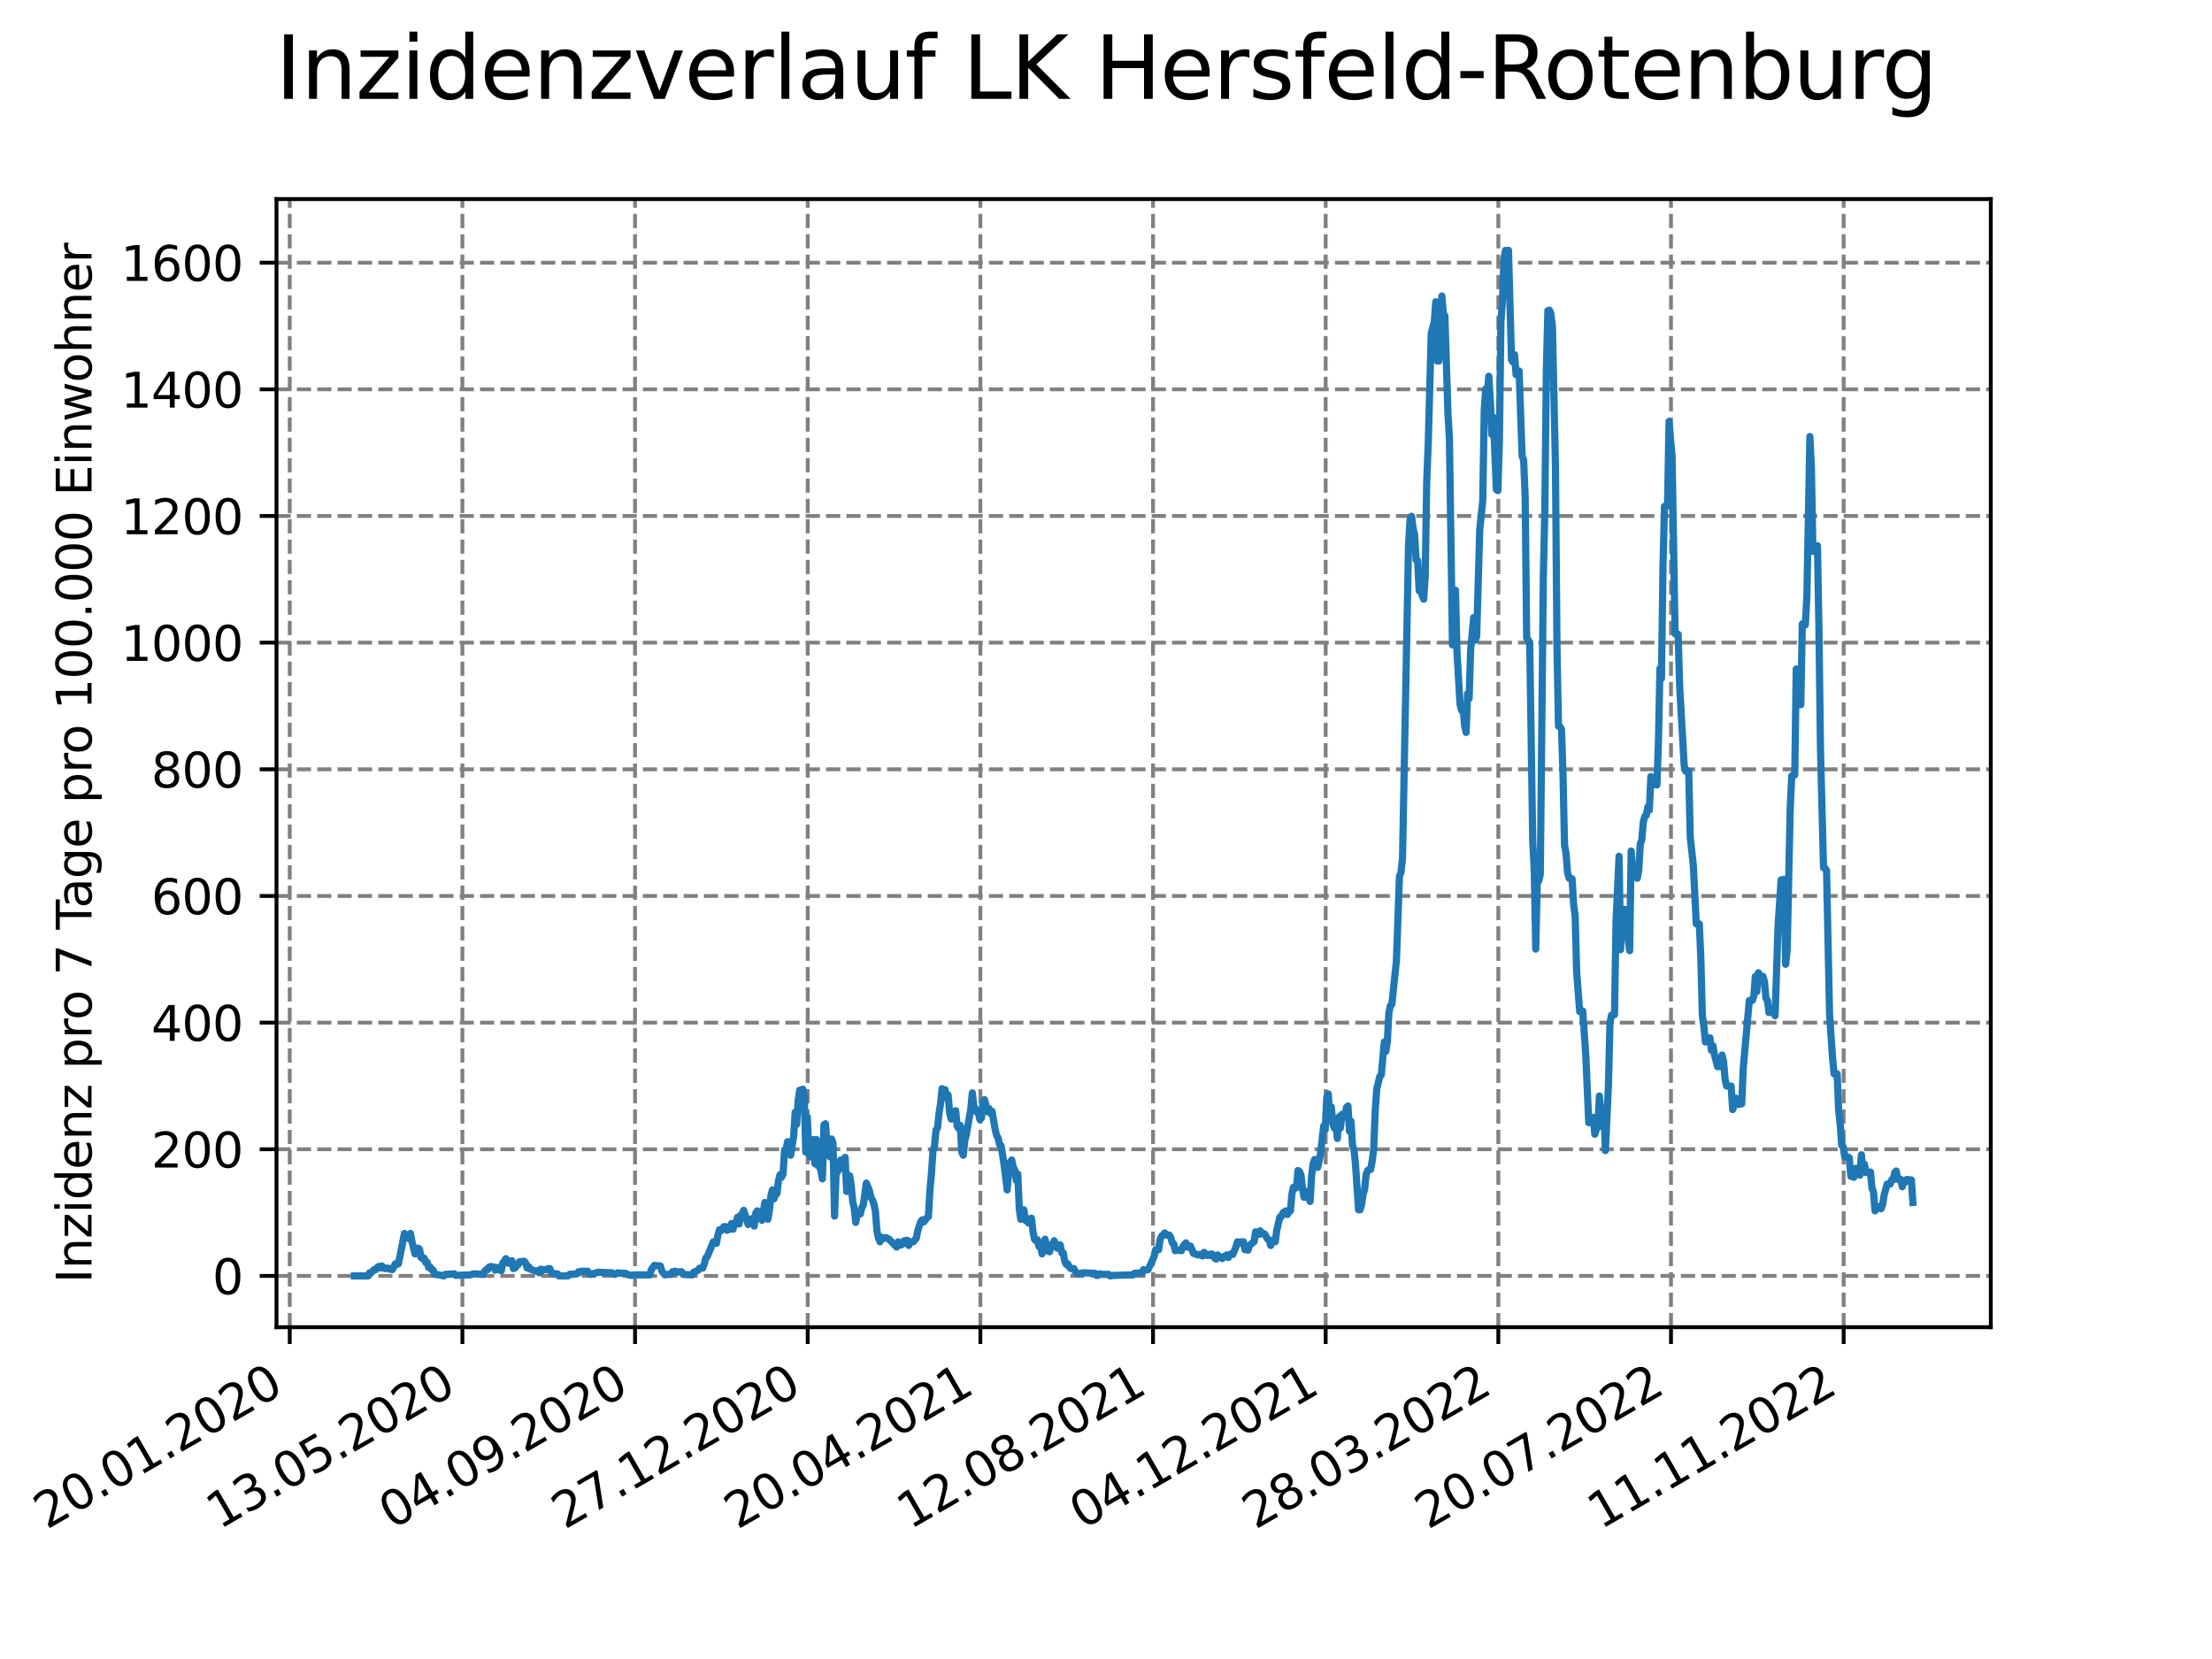 <?xml version="1.0" encoding="utf-8" standalone="no"?>
<!DOCTYPE svg PUBLIC "-//W3C//DTD SVG 1.1//EN"
  "http://www.w3.org/Graphics/SVG/1.1/DTD/svg11.dtd">
<svg xmlns:xlink="http://www.w3.org/1999/xlink" width="460.8pt" height="345.6pt" viewBox="0 0 460.8 345.6" xmlns="http://www.w3.org/2000/svg" version="1.1">
 <defs>
  <style type="text/css">*{stroke-linejoin: round; stroke-linecap: butt}</style>
 </defs>
 <g id="figure_1">
  <g id="patch_1">
   <path d="M 0 345.6 
L 460.8 345.6 
L 460.8 0 
L 0 0 
z
" style="fill: #ffffff"/>
  </g>
  <g id="axes_1">
   <g id="patch_2">
    <path d="M 57.6 276.48 
L 414.72 276.48 
L 414.72 41.472 
L 57.6 41.472 
z
" style="fill: #ffffff"/>
   </g>
   <g id="matplotlib.axis_1">
    <g id="xtick_1">
     <g id="line2d_1">
      <path d="M 60.358 276.48 
L 60.358 41.472 
" clip-path="url(#p4636ce6014)" style="fill: none; stroke-dasharray: 2.96,1.28; stroke-dashoffset: 0; stroke: #808080; stroke-width: 0.8"/>
     </g>
     <g id="line2d_2">
      <defs>
       <path id="mcf6f9f21ac" d="M 0 0 
L 0 3.5 
" style="stroke: #000000; stroke-width: 0.8"/>
      </defs>
      <g>
       <use xlink:href="#mcf6f9f21ac" x="60.358" y="276.48" style="stroke: #000000; stroke-width: 0.8"/>
      </g>
     </g>
     <g id="text_1">
      <!-- 20.01.2020 -->
      <g transform="translate(9.733 318.689) rotate(-30) scale(0.1 -0.1)">
       <defs>
        <path id="DejaVuSans-32" d="M 1228 531 
L 3431 531 
L 3431 0 
L 469 0 
L 469 531 
Q 828 903 1448 1529 
Q 2069 2156 2228 2338 
Q 2531 2678 2651 2914 
Q 2772 3150 2772 3378 
Q 2772 3750 2511 3984 
Q 2250 4219 1831 4219 
Q 1534 4219 1204 4116 
Q 875 4013 500 3803 
L 500 4441 
Q 881 4594 1212 4672 
Q 1544 4750 1819 4750 
Q 2544 4750 2975 4387 
Q 3406 4025 3406 3419 
Q 3406 3131 3298 2873 
Q 3191 2616 2906 2266 
Q 2828 2175 2409 1742 
Q 1991 1309 1228 531 
z
" transform="scale(0.016)"/>
        <path id="DejaVuSans-30" d="M 2034 4250 
Q 1547 4250 1301 3770 
Q 1056 3291 1056 2328 
Q 1056 1369 1301 889 
Q 1547 409 2034 409 
Q 2525 409 2770 889 
Q 3016 1369 3016 2328 
Q 3016 3291 2770 3770 
Q 2525 4250 2034 4250 
z
M 2034 4750 
Q 2819 4750 3233 4129 
Q 3647 3509 3647 2328 
Q 3647 1150 3233 529 
Q 2819 -91 2034 -91 
Q 1250 -91 836 529 
Q 422 1150 422 2328 
Q 422 3509 836 4129 
Q 1250 4750 2034 4750 
z
" transform="scale(0.016)"/>
        <path id="DejaVuSans-2e" d="M 684 794 
L 1344 794 
L 1344 0 
L 684 0 
L 684 794 
z
" transform="scale(0.016)"/>
        <path id="DejaVuSans-31" d="M 794 531 
L 1825 531 
L 1825 4091 
L 703 3866 
L 703 4441 
L 1819 4666 
L 2450 4666 
L 2450 531 
L 3481 531 
L 3481 0 
L 794 0 
L 794 531 
z
" transform="scale(0.016)"/>
       </defs>
       <use xlink:href="#DejaVuSans-32"/>
       <use xlink:href="#DejaVuSans-30" x="63.623"/>
       <use xlink:href="#DejaVuSans-2e" x="127.246"/>
       <use xlink:href="#DejaVuSans-30" x="159.033"/>
       <use xlink:href="#DejaVuSans-31" x="222.656"/>
       <use xlink:href="#DejaVuSans-2e" x="286.279"/>
       <use xlink:href="#DejaVuSans-32" x="318.066"/>
       <use xlink:href="#DejaVuSans-30" x="381.689"/>
       <use xlink:href="#DejaVuSans-32" x="445.312"/>
       <use xlink:href="#DejaVuSans-30" x="508.936"/>
      </g>
     </g>
    </g>
    <g id="xtick_2">
     <g id="line2d_3">
      <path d="M 96.326 276.48 
L 96.326 41.472 
" clip-path="url(#p4636ce6014)" style="fill: none; stroke-dasharray: 2.96,1.28; stroke-dashoffset: 0; stroke: #808080; stroke-width: 0.8"/>
     </g>
     <g id="line2d_4">
      <g>
       <use xlink:href="#mcf6f9f21ac" x="96.326" y="276.48" style="stroke: #000000; stroke-width: 0.8"/>
      </g>
     </g>
     <g id="text_2">
      <!-- 13.05.2020 -->
      <g transform="translate(45.7 318.689) rotate(-30) scale(0.1 -0.1)">
       <defs>
        <path id="DejaVuSans-33" d="M 2597 2516 
Q 3050 2419 3304 2112 
Q 3559 1806 3559 1356 
Q 3559 666 3084 287 
Q 2609 -91 1734 -91 
Q 1441 -91 1130 -33 
Q 819 25 488 141 
L 488 750 
Q 750 597 1062 519 
Q 1375 441 1716 441 
Q 2309 441 2620 675 
Q 2931 909 2931 1356 
Q 2931 1769 2642 2001 
Q 2353 2234 1838 2234 
L 1294 2234 
L 1294 2753 
L 1863 2753 
Q 2328 2753 2575 2939 
Q 2822 3125 2822 3475 
Q 2822 3834 2567 4026 
Q 2313 4219 1838 4219 
Q 1578 4219 1281 4162 
Q 984 4106 628 3988 
L 628 4550 
Q 988 4650 1302 4700 
Q 1616 4750 1894 4750 
Q 2613 4750 3031 4423 
Q 3450 4097 3450 3541 
Q 3450 3153 3228 2886 
Q 3006 2619 2597 2516 
z
" transform="scale(0.016)"/>
        <path id="DejaVuSans-35" d="M 691 4666 
L 3169 4666 
L 3169 4134 
L 1269 4134 
L 1269 2991 
Q 1406 3038 1543 3061 
Q 1681 3084 1819 3084 
Q 2600 3084 3056 2656 
Q 3513 2228 3513 1497 
Q 3513 744 3044 326 
Q 2575 -91 1722 -91 
Q 1428 -91 1123 -41 
Q 819 9 494 109 
L 494 744 
Q 775 591 1075 516 
Q 1375 441 1709 441 
Q 2250 441 2565 725 
Q 2881 1009 2881 1497 
Q 2881 1984 2565 2268 
Q 2250 2553 1709 2553 
Q 1456 2553 1204 2497 
Q 953 2441 691 2322 
L 691 4666 
z
" transform="scale(0.016)"/>
       </defs>
       <use xlink:href="#DejaVuSans-31"/>
       <use xlink:href="#DejaVuSans-33" x="63.623"/>
       <use xlink:href="#DejaVuSans-2e" x="127.246"/>
       <use xlink:href="#DejaVuSans-30" x="159.033"/>
       <use xlink:href="#DejaVuSans-35" x="222.656"/>
       <use xlink:href="#DejaVuSans-2e" x="286.279"/>
       <use xlink:href="#DejaVuSans-32" x="318.066"/>
       <use xlink:href="#DejaVuSans-30" x="381.689"/>
       <use xlink:href="#DejaVuSans-32" x="445.312"/>
       <use xlink:href="#DejaVuSans-30" x="508.936"/>
      </g>
     </g>
    </g>
    <g id="xtick_3">
     <g id="line2d_5">
      <path d="M 132.293 276.48 
L 132.293 41.472 
" clip-path="url(#p4636ce6014)" style="fill: none; stroke-dasharray: 2.96,1.28; stroke-dashoffset: 0; stroke: #808080; stroke-width: 0.8"/>
     </g>
     <g id="line2d_6">
      <g>
       <use xlink:href="#mcf6f9f21ac" x="132.293" y="276.48" style="stroke: #000000; stroke-width: 0.8"/>
      </g>
     </g>
     <g id="text_3">
      <!-- 04.09.2020 -->
      <g transform="translate(81.668 318.689) rotate(-30) scale(0.1 -0.1)">
       <defs>
        <path id="DejaVuSans-34" d="M 2419 4116 
L 825 1625 
L 2419 1625 
L 2419 4116 
z
M 2253 4666 
L 3047 4666 
L 3047 1625 
L 3713 1625 
L 3713 1100 
L 3047 1100 
L 3047 0 
L 2419 0 
L 2419 1100 
L 313 1100 
L 313 1709 
L 2253 4666 
z
" transform="scale(0.016)"/>
        <path id="DejaVuSans-39" d="M 703 97 
L 703 672 
Q 941 559 1184 500 
Q 1428 441 1663 441 
Q 2288 441 2617 861 
Q 2947 1281 2994 2138 
Q 2813 1869 2534 1725 
Q 2256 1581 1919 1581 
Q 1219 1581 811 2004 
Q 403 2428 403 3163 
Q 403 3881 828 4315 
Q 1253 4750 1959 4750 
Q 2769 4750 3195 4129 
Q 3622 3509 3622 2328 
Q 3622 1225 3098 567 
Q 2575 -91 1691 -91 
Q 1453 -91 1209 -44 
Q 966 3 703 97 
z
M 1959 2075 
Q 2384 2075 2632 2365 
Q 2881 2656 2881 3163 
Q 2881 3666 2632 3958 
Q 2384 4250 1959 4250 
Q 1534 4250 1286 3958 
Q 1038 3666 1038 3163 
Q 1038 2656 1286 2365 
Q 1534 2075 1959 2075 
z
" transform="scale(0.016)"/>
       </defs>
       <use xlink:href="#DejaVuSans-30"/>
       <use xlink:href="#DejaVuSans-34" x="63.623"/>
       <use xlink:href="#DejaVuSans-2e" x="127.246"/>
       <use xlink:href="#DejaVuSans-30" x="159.033"/>
       <use xlink:href="#DejaVuSans-39" x="222.656"/>
       <use xlink:href="#DejaVuSans-2e" x="286.279"/>
       <use xlink:href="#DejaVuSans-32" x="318.066"/>
       <use xlink:href="#DejaVuSans-30" x="381.689"/>
       <use xlink:href="#DejaVuSans-32" x="445.312"/>
       <use xlink:href="#DejaVuSans-30" x="508.936"/>
      </g>
     </g>
    </g>
    <g id="xtick_4">
     <g id="line2d_7">
      <path d="M 168.261 276.48 
L 168.261 41.472 
" clip-path="url(#p4636ce6014)" style="fill: none; stroke-dasharray: 2.96,1.28; stroke-dashoffset: 0; stroke: #808080; stroke-width: 0.8"/>
     </g>
     <g id="line2d_8">
      <g>
       <use xlink:href="#mcf6f9f21ac" x="168.261" y="276.48" style="stroke: #000000; stroke-width: 0.8"/>
      </g>
     </g>
     <g id="text_4">
      <!-- 27.12.2020 -->
      <g transform="translate(117.636 318.689) rotate(-30) scale(0.1 -0.1)">
       <defs>
        <path id="DejaVuSans-37" d="M 525 4666 
L 3525 4666 
L 3525 4397 
L 1831 0 
L 1172 0 
L 2766 4134 
L 525 4134 
L 525 4666 
z
" transform="scale(0.016)"/>
       </defs>
       <use xlink:href="#DejaVuSans-32"/>
       <use xlink:href="#DejaVuSans-37" x="63.623"/>
       <use xlink:href="#DejaVuSans-2e" x="127.246"/>
       <use xlink:href="#DejaVuSans-31" x="159.033"/>
       <use xlink:href="#DejaVuSans-32" x="222.656"/>
       <use xlink:href="#DejaVuSans-2e" x="286.279"/>
       <use xlink:href="#DejaVuSans-32" x="318.066"/>
       <use xlink:href="#DejaVuSans-30" x="381.689"/>
       <use xlink:href="#DejaVuSans-32" x="445.312"/>
       <use xlink:href="#DejaVuSans-30" x="508.936"/>
      </g>
     </g>
    </g>
    <g id="xtick_5">
     <g id="line2d_9">
      <path d="M 204.228 276.48 
L 204.228 41.472 
" clip-path="url(#p4636ce6014)" style="fill: none; stroke-dasharray: 2.96,1.28; stroke-dashoffset: 0; stroke: #808080; stroke-width: 0.8"/>
     </g>
     <g id="line2d_10">
      <g>
       <use xlink:href="#mcf6f9f21ac" x="204.228" y="276.48" style="stroke: #000000; stroke-width: 0.8"/>
      </g>
     </g>
     <g id="text_5">
      <!-- 20.04.2021 -->
      <g transform="translate(153.603 318.689) rotate(-30) scale(0.1 -0.1)">
       <use xlink:href="#DejaVuSans-32"/>
       <use xlink:href="#DejaVuSans-30" x="63.623"/>
       <use xlink:href="#DejaVuSans-2e" x="127.246"/>
       <use xlink:href="#DejaVuSans-30" x="159.033"/>
       <use xlink:href="#DejaVuSans-34" x="222.656"/>
       <use xlink:href="#DejaVuSans-2e" x="286.279"/>
       <use xlink:href="#DejaVuSans-32" x="318.066"/>
       <use xlink:href="#DejaVuSans-30" x="381.689"/>
       <use xlink:href="#DejaVuSans-32" x="445.312"/>
       <use xlink:href="#DejaVuSans-31" x="508.936"/>
      </g>
     </g>
    </g>
    <g id="xtick_6">
     <g id="line2d_11">
      <path d="M 240.196 276.48 
L 240.196 41.472 
" clip-path="url(#p4636ce6014)" style="fill: none; stroke-dasharray: 2.96,1.28; stroke-dashoffset: 0; stroke: #808080; stroke-width: 0.8"/>
     </g>
     <g id="line2d_12">
      <g>
       <use xlink:href="#mcf6f9f21ac" x="240.196" y="276.48" style="stroke: #000000; stroke-width: 0.8"/>
      </g>
     </g>
     <g id="text_6">
      <!-- 12.08.2021 -->
      <g transform="translate(189.571 318.689) rotate(-30) scale(0.1 -0.1)">
       <defs>
        <path id="DejaVuSans-38" d="M 2034 2216 
Q 1584 2216 1326 1975 
Q 1069 1734 1069 1313 
Q 1069 891 1326 650 
Q 1584 409 2034 409 
Q 2484 409 2743 651 
Q 3003 894 3003 1313 
Q 3003 1734 2745 1975 
Q 2488 2216 2034 2216 
z
M 1403 2484 
Q 997 2584 770 2862 
Q 544 3141 544 3541 
Q 544 4100 942 4425 
Q 1341 4750 2034 4750 
Q 2731 4750 3128 4425 
Q 3525 4100 3525 3541 
Q 3525 3141 3298 2862 
Q 3072 2584 2669 2484 
Q 3125 2378 3379 2068 
Q 3634 1759 3634 1313 
Q 3634 634 3220 271 
Q 2806 -91 2034 -91 
Q 1263 -91 848 271 
Q 434 634 434 1313 
Q 434 1759 690 2068 
Q 947 2378 1403 2484 
z
M 1172 3481 
Q 1172 3119 1398 2916 
Q 1625 2713 2034 2713 
Q 2441 2713 2670 2916 
Q 2900 3119 2900 3481 
Q 2900 3844 2670 4047 
Q 2441 4250 2034 4250 
Q 1625 4250 1398 4047 
Q 1172 3844 1172 3481 
z
" transform="scale(0.016)"/>
       </defs>
       <use xlink:href="#DejaVuSans-31"/>
       <use xlink:href="#DejaVuSans-32" x="63.623"/>
       <use xlink:href="#DejaVuSans-2e" x="127.246"/>
       <use xlink:href="#DejaVuSans-30" x="159.033"/>
       <use xlink:href="#DejaVuSans-38" x="222.656"/>
       <use xlink:href="#DejaVuSans-2e" x="286.279"/>
       <use xlink:href="#DejaVuSans-32" x="318.066"/>
       <use xlink:href="#DejaVuSans-30" x="381.689"/>
       <use xlink:href="#DejaVuSans-32" x="445.312"/>
       <use xlink:href="#DejaVuSans-31" x="508.936"/>
      </g>
     </g>
    </g>
    <g id="xtick_7">
     <g id="line2d_13">
      <path d="M 276.163 276.48 
L 276.163 41.472 
" clip-path="url(#p4636ce6014)" style="fill: none; stroke-dasharray: 2.96,1.28; stroke-dashoffset: 0; stroke: #808080; stroke-width: 0.8"/>
     </g>
     <g id="line2d_14">
      <g>
       <use xlink:href="#mcf6f9f21ac" x="276.163" y="276.48" style="stroke: #000000; stroke-width: 0.8"/>
      </g>
     </g>
     <g id="text_7">
      <!-- 04.12.2021 -->
      <g transform="translate(225.538 318.689) rotate(-30) scale(0.1 -0.1)">
       <use xlink:href="#DejaVuSans-30"/>
       <use xlink:href="#DejaVuSans-34" x="63.623"/>
       <use xlink:href="#DejaVuSans-2e" x="127.246"/>
       <use xlink:href="#DejaVuSans-31" x="159.033"/>
       <use xlink:href="#DejaVuSans-32" x="222.656"/>
       <use xlink:href="#DejaVuSans-2e" x="286.279"/>
       <use xlink:href="#DejaVuSans-32" x="318.066"/>
       <use xlink:href="#DejaVuSans-30" x="381.689"/>
       <use xlink:href="#DejaVuSans-32" x="445.312"/>
       <use xlink:href="#DejaVuSans-31" x="508.936"/>
      </g>
     </g>
    </g>
    <g id="xtick_8">
     <g id="line2d_15">
      <path d="M 312.131 276.48 
L 312.131 41.472 
" clip-path="url(#p4636ce6014)" style="fill: none; stroke-dasharray: 2.96,1.28; stroke-dashoffset: 0; stroke: #808080; stroke-width: 0.8"/>
     </g>
     <g id="line2d_16">
      <g>
       <use xlink:href="#mcf6f9f21ac" x="312.131" y="276.48" style="stroke: #000000; stroke-width: 0.8"/>
      </g>
     </g>
     <g id="text_8">
      <!-- 28.03.2022 -->
      <g transform="translate(261.506 318.689) rotate(-30) scale(0.1 -0.1)">
       <use xlink:href="#DejaVuSans-32"/>
       <use xlink:href="#DejaVuSans-38" x="63.623"/>
       <use xlink:href="#DejaVuSans-2e" x="127.246"/>
       <use xlink:href="#DejaVuSans-30" x="159.033"/>
       <use xlink:href="#DejaVuSans-33" x="222.656"/>
       <use xlink:href="#DejaVuSans-2e" x="286.279"/>
       <use xlink:href="#DejaVuSans-32" x="318.066"/>
       <use xlink:href="#DejaVuSans-30" x="381.689"/>
       <use xlink:href="#DejaVuSans-32" x="445.312"/>
       <use xlink:href="#DejaVuSans-32" x="508.936"/>
      </g>
     </g>
    </g>
    <g id="xtick_9">
     <g id="line2d_17">
      <path d="M 348.099 276.48 
L 348.099 41.472 
" clip-path="url(#p4636ce6014)" style="fill: none; stroke-dasharray: 2.96,1.28; stroke-dashoffset: 0; stroke: #808080; stroke-width: 0.8"/>
     </g>
     <g id="line2d_18">
      <g>
       <use xlink:href="#mcf6f9f21ac" x="348.099" y="276.48" style="stroke: #000000; stroke-width: 0.8"/>
      </g>
     </g>
     <g id="text_9">
      <!-- 20.07.2022 -->
      <g transform="translate(297.473 318.689) rotate(-30) scale(0.1 -0.1)">
       <use xlink:href="#DejaVuSans-32"/>
       <use xlink:href="#DejaVuSans-30" x="63.623"/>
       <use xlink:href="#DejaVuSans-2e" x="127.246"/>
       <use xlink:href="#DejaVuSans-30" x="159.033"/>
       <use xlink:href="#DejaVuSans-37" x="222.656"/>
       <use xlink:href="#DejaVuSans-2e" x="286.279"/>
       <use xlink:href="#DejaVuSans-32" x="318.066"/>
       <use xlink:href="#DejaVuSans-30" x="381.689"/>
       <use xlink:href="#DejaVuSans-32" x="445.312"/>
       <use xlink:href="#DejaVuSans-32" x="508.936"/>
      </g>
     </g>
    </g>
    <g id="xtick_10">
     <g id="line2d_19">
      <path d="M 384.066 276.48 
L 384.066 41.472 
" clip-path="url(#p4636ce6014)" style="fill: none; stroke-dasharray: 2.96,1.28; stroke-dashoffset: 0; stroke: #808080; stroke-width: 0.8"/>
     </g>
     <g id="line2d_20">
      <g>
       <use xlink:href="#mcf6f9f21ac" x="384.066" y="276.48" style="stroke: #000000; stroke-width: 0.8"/>
      </g>
     </g>
     <g id="text_10">
      <!-- 11.11.2022 -->
      <g transform="translate(333.441 318.689) rotate(-30) scale(0.1 -0.1)">
       <use xlink:href="#DejaVuSans-31"/>
       <use xlink:href="#DejaVuSans-31" x="63.623"/>
       <use xlink:href="#DejaVuSans-2e" x="127.246"/>
       <use xlink:href="#DejaVuSans-31" x="159.033"/>
       <use xlink:href="#DejaVuSans-31" x="222.656"/>
       <use xlink:href="#DejaVuSans-2e" x="286.279"/>
       <use xlink:href="#DejaVuSans-32" x="318.066"/>
       <use xlink:href="#DejaVuSans-30" x="381.689"/>
       <use xlink:href="#DejaVuSans-32" x="445.312"/>
       <use xlink:href="#DejaVuSans-32" x="508.936"/>
      </g>
     </g>
    </g>
   </g>
   <g id="matplotlib.axis_2">
    <g id="ytick_1">
     <g id="line2d_21">
      <path d="M 57.6 265.798 
L 414.72 265.798 
" clip-path="url(#p4636ce6014)" style="fill: none; stroke-dasharray: 2.96,1.28; stroke-dashoffset: 0; stroke: #808080; stroke-width: 0.8"/>
     </g>
     <g id="line2d_22">
      <defs>
       <path id="m1996f0e7e5" d="M 0 0 
L -3.5 0 
" style="stroke: #000000; stroke-width: 0.8"/>
      </defs>
      <g>
       <use xlink:href="#m1996f0e7e5" x="57.6" y="265.798" style="stroke: #000000; stroke-width: 0.8"/>
      </g>
     </g>
     <g id="text_11">
      <!-- 0 -->
      <g transform="translate(44.237 269.597) scale(0.1 -0.1)">
       <use xlink:href="#DejaVuSans-30"/>
      </g>
     </g>
    </g>
    <g id="ytick_2">
     <g id="line2d_23">
      <path d="M 57.6 239.413 
L 414.72 239.413 
" clip-path="url(#p4636ce6014)" style="fill: none; stroke-dasharray: 2.96,1.28; stroke-dashoffset: 0; stroke: #808080; stroke-width: 0.8"/>
     </g>
     <g id="line2d_24">
      <g>
       <use xlink:href="#m1996f0e7e5" x="57.6" y="239.413" style="stroke: #000000; stroke-width: 0.8"/>
      </g>
     </g>
     <g id="text_12">
      <!-- 200 -->
      <g transform="translate(31.512 243.213) scale(0.1 -0.1)">
       <use xlink:href="#DejaVuSans-32"/>
       <use xlink:href="#DejaVuSans-30" x="63.623"/>
       <use xlink:href="#DejaVuSans-30" x="127.246"/>
      </g>
     </g>
    </g>
    <g id="ytick_3">
     <g id="line2d_25">
      <path d="M 57.6 213.029 
L 414.72 213.029 
" clip-path="url(#p4636ce6014)" style="fill: none; stroke-dasharray: 2.96,1.28; stroke-dashoffset: 0; stroke: #808080; stroke-width: 0.8"/>
     </g>
     <g id="line2d_26">
      <g>
       <use xlink:href="#m1996f0e7e5" x="57.6" y="213.029" style="stroke: #000000; stroke-width: 0.8"/>
      </g>
     </g>
     <g id="text_13">
      <!-- 400 -->
      <g transform="translate(31.512 216.828) scale(0.1 -0.1)">
       <use xlink:href="#DejaVuSans-34"/>
       <use xlink:href="#DejaVuSans-30" x="63.623"/>
       <use xlink:href="#DejaVuSans-30" x="127.246"/>
      </g>
     </g>
    </g>
    <g id="ytick_4">
     <g id="line2d_27">
      <path d="M 57.6 186.644 
L 414.72 186.644 
" clip-path="url(#p4636ce6014)" style="fill: none; stroke-dasharray: 2.96,1.28; stroke-dashoffset: 0; stroke: #808080; stroke-width: 0.8"/>
     </g>
     <g id="line2d_28">
      <g>
       <use xlink:href="#m1996f0e7e5" x="57.6" y="186.644" style="stroke: #000000; stroke-width: 0.8"/>
      </g>
     </g>
     <g id="text_14">
      <!-- 600 -->
      <g transform="translate(31.512 190.444) scale(0.1 -0.1)">
       <defs>
        <path id="DejaVuSans-36" d="M 2113 2584 
Q 1688 2584 1439 2293 
Q 1191 2003 1191 1497 
Q 1191 994 1439 701 
Q 1688 409 2113 409 
Q 2538 409 2786 701 
Q 3034 994 3034 1497 
Q 3034 2003 2786 2293 
Q 2538 2584 2113 2584 
z
M 3366 4563 
L 3366 3988 
Q 3128 4100 2886 4159 
Q 2644 4219 2406 4219 
Q 1781 4219 1451 3797 
Q 1122 3375 1075 2522 
Q 1259 2794 1537 2939 
Q 1816 3084 2150 3084 
Q 2853 3084 3261 2657 
Q 3669 2231 3669 1497 
Q 3669 778 3244 343 
Q 2819 -91 2113 -91 
Q 1303 -91 875 529 
Q 447 1150 447 2328 
Q 447 3434 972 4092 
Q 1497 4750 2381 4750 
Q 2619 4750 2861 4703 
Q 3103 4656 3366 4563 
z
" transform="scale(0.016)"/>
       </defs>
       <use xlink:href="#DejaVuSans-36"/>
       <use xlink:href="#DejaVuSans-30" x="63.623"/>
       <use xlink:href="#DejaVuSans-30" x="127.246"/>
      </g>
     </g>
    </g>
    <g id="ytick_5">
     <g id="line2d_29">
      <path d="M 57.6 160.26 
L 414.72 160.26 
" clip-path="url(#p4636ce6014)" style="fill: none; stroke-dasharray: 2.96,1.28; stroke-dashoffset: 0; stroke: #808080; stroke-width: 0.8"/>
     </g>
     <g id="line2d_30">
      <g>
       <use xlink:href="#m1996f0e7e5" x="57.6" y="160.26" style="stroke: #000000; stroke-width: 0.8"/>
      </g>
     </g>
     <g id="text_15">
      <!-- 800 -->
      <g transform="translate(31.512 164.059) scale(0.1 -0.1)">
       <use xlink:href="#DejaVuSans-38"/>
       <use xlink:href="#DejaVuSans-30" x="63.623"/>
       <use xlink:href="#DejaVuSans-30" x="127.246"/>
      </g>
     </g>
    </g>
    <g id="ytick_6">
     <g id="line2d_31">
      <path d="M 57.6 133.875 
L 414.72 133.875 
" clip-path="url(#p4636ce6014)" style="fill: none; stroke-dasharray: 2.96,1.28; stroke-dashoffset: 0; stroke: #808080; stroke-width: 0.8"/>
     </g>
     <g id="line2d_32">
      <g>
       <use xlink:href="#m1996f0e7e5" x="57.6" y="133.875" style="stroke: #000000; stroke-width: 0.8"/>
      </g>
     </g>
     <g id="text_16">
      <!-- 1000 -->
      <g transform="translate(25.15 137.675) scale(0.1 -0.1)">
       <use xlink:href="#DejaVuSans-31"/>
       <use xlink:href="#DejaVuSans-30" x="63.623"/>
       <use xlink:href="#DejaVuSans-30" x="127.246"/>
       <use xlink:href="#DejaVuSans-30" x="190.869"/>
      </g>
     </g>
    </g>
    <g id="ytick_7">
     <g id="line2d_33">
      <path d="M 57.6 107.491 
L 414.72 107.491 
" clip-path="url(#p4636ce6014)" style="fill: none; stroke-dasharray: 2.96,1.28; stroke-dashoffset: 0; stroke: #808080; stroke-width: 0.8"/>
     </g>
     <g id="line2d_34">
      <g>
       <use xlink:href="#m1996f0e7e5" x="57.6" y="107.491" style="stroke: #000000; stroke-width: 0.8"/>
      </g>
     </g>
     <g id="text_17">
      <!-- 1200 -->
      <g transform="translate(25.15 111.29) scale(0.1 -0.1)">
       <use xlink:href="#DejaVuSans-31"/>
       <use xlink:href="#DejaVuSans-32" x="63.623"/>
       <use xlink:href="#DejaVuSans-30" x="127.246"/>
       <use xlink:href="#DejaVuSans-30" x="190.869"/>
      </g>
     </g>
    </g>
    <g id="ytick_8">
     <g id="line2d_35">
      <path d="M 57.6 81.106 
L 414.72 81.106 
" clip-path="url(#p4636ce6014)" style="fill: none; stroke-dasharray: 2.96,1.28; stroke-dashoffset: 0; stroke: #808080; stroke-width: 0.8"/>
     </g>
     <g id="line2d_36">
      <g>
       <use xlink:href="#m1996f0e7e5" x="57.6" y="81.106" style="stroke: #000000; stroke-width: 0.8"/>
      </g>
     </g>
     <g id="text_18">
      <!-- 1400 -->
      <g transform="translate(25.15 84.906) scale(0.1 -0.1)">
       <use xlink:href="#DejaVuSans-31"/>
       <use xlink:href="#DejaVuSans-34" x="63.623"/>
       <use xlink:href="#DejaVuSans-30" x="127.246"/>
       <use xlink:href="#DejaVuSans-30" x="190.869"/>
      </g>
     </g>
    </g>
    <g id="ytick_9">
     <g id="line2d_37">
      <path d="M 57.6 54.722 
L 414.72 54.722 
" clip-path="url(#p4636ce6014)" style="fill: none; stroke-dasharray: 2.96,1.28; stroke-dashoffset: 0; stroke: #808080; stroke-width: 0.8"/>
     </g>
     <g id="line2d_38">
      <g>
       <use xlink:href="#m1996f0e7e5" x="57.6" y="54.722" style="stroke: #000000; stroke-width: 0.8"/>
      </g>
     </g>
     <g id="text_19">
      <!-- 1600 -->
      <g transform="translate(25.15 58.521) scale(0.1 -0.1)">
       <use xlink:href="#DejaVuSans-31"/>
       <use xlink:href="#DejaVuSans-36" x="63.623"/>
       <use xlink:href="#DejaVuSans-30" x="127.246"/>
       <use xlink:href="#DejaVuSans-30" x="190.869"/>
      </g>
     </g>
    </g>
    <g id="text_20">
     <!-- Inzidenz pro 7 Tage pro 100.000 Einwohner -->
     <g transform="translate(19.07 267.301) rotate(-90) scale(0.1 -0.1)">
      <defs>
       <path id="DejaVuSans-49" d="M 628 4666 
L 1259 4666 
L 1259 0 
L 628 0 
L 628 4666 
z
" transform="scale(0.016)"/>
       <path id="DejaVuSans-6e" d="M 3513 2113 
L 3513 0 
L 2938 0 
L 2938 2094 
Q 2938 2591 2744 2837 
Q 2550 3084 2163 3084 
Q 1697 3084 1428 2787 
Q 1159 2491 1159 1978 
L 1159 0 
L 581 0 
L 581 3500 
L 1159 3500 
L 1159 2956 
Q 1366 3272 1645 3428 
Q 1925 3584 2291 3584 
Q 2894 3584 3203 3211 
Q 3513 2838 3513 2113 
z
" transform="scale(0.016)"/>
       <path id="DejaVuSans-7a" d="M 353 3500 
L 3084 3500 
L 3084 2975 
L 922 459 
L 3084 459 
L 3084 0 
L 275 0 
L 275 525 
L 2438 3041 
L 353 3041 
L 353 3500 
z
" transform="scale(0.016)"/>
       <path id="DejaVuSans-69" d="M 603 3500 
L 1178 3500 
L 1178 0 
L 603 0 
L 603 3500 
z
M 603 4863 
L 1178 4863 
L 1178 4134 
L 603 4134 
L 603 4863 
z
" transform="scale(0.016)"/>
       <path id="DejaVuSans-64" d="M 2906 2969 
L 2906 4863 
L 3481 4863 
L 3481 0 
L 2906 0 
L 2906 525 
Q 2725 213 2448 61 
Q 2172 -91 1784 -91 
Q 1150 -91 751 415 
Q 353 922 353 1747 
Q 353 2572 751 3078 
Q 1150 3584 1784 3584 
Q 2172 3584 2448 3432 
Q 2725 3281 2906 2969 
z
M 947 1747 
Q 947 1113 1208 752 
Q 1469 391 1925 391 
Q 2381 391 2643 752 
Q 2906 1113 2906 1747 
Q 2906 2381 2643 2742 
Q 2381 3103 1925 3103 
Q 1469 3103 1208 2742 
Q 947 2381 947 1747 
z
" transform="scale(0.016)"/>
       <path id="DejaVuSans-65" d="M 3597 1894 
L 3597 1613 
L 953 1613 
Q 991 1019 1311 708 
Q 1631 397 2203 397 
Q 2534 397 2845 478 
Q 3156 559 3463 722 
L 3463 178 
Q 3153 47 2828 -22 
Q 2503 -91 2169 -91 
Q 1331 -91 842 396 
Q 353 884 353 1716 
Q 353 2575 817 3079 
Q 1281 3584 2069 3584 
Q 2775 3584 3186 3129 
Q 3597 2675 3597 1894 
z
M 3022 2063 
Q 3016 2534 2758 2815 
Q 2500 3097 2075 3097 
Q 1594 3097 1305 2825 
Q 1016 2553 972 2059 
L 3022 2063 
z
" transform="scale(0.016)"/>
       <path id="DejaVuSans-20" transform="scale(0.016)"/>
       <path id="DejaVuSans-70" d="M 1159 525 
L 1159 -1331 
L 581 -1331 
L 581 3500 
L 1159 3500 
L 1159 2969 
Q 1341 3281 1617 3432 
Q 1894 3584 2278 3584 
Q 2916 3584 3314 3078 
Q 3713 2572 3713 1747 
Q 3713 922 3314 415 
Q 2916 -91 2278 -91 
Q 1894 -91 1617 61 
Q 1341 213 1159 525 
z
M 3116 1747 
Q 3116 2381 2855 2742 
Q 2594 3103 2138 3103 
Q 1681 3103 1420 2742 
Q 1159 2381 1159 1747 
Q 1159 1113 1420 752 
Q 1681 391 2138 391 
Q 2594 391 2855 752 
Q 3116 1113 3116 1747 
z
" transform="scale(0.016)"/>
       <path id="DejaVuSans-72" d="M 2631 2963 
Q 2534 3019 2420 3045 
Q 2306 3072 2169 3072 
Q 1681 3072 1420 2755 
Q 1159 2438 1159 1844 
L 1159 0 
L 581 0 
L 581 3500 
L 1159 3500 
L 1159 2956 
Q 1341 3275 1631 3429 
Q 1922 3584 2338 3584 
Q 2397 3584 2469 3576 
Q 2541 3569 2628 3553 
L 2631 2963 
z
" transform="scale(0.016)"/>
       <path id="DejaVuSans-6f" d="M 1959 3097 
Q 1497 3097 1228 2736 
Q 959 2375 959 1747 
Q 959 1119 1226 758 
Q 1494 397 1959 397 
Q 2419 397 2687 759 
Q 2956 1122 2956 1747 
Q 2956 2369 2687 2733 
Q 2419 3097 1959 3097 
z
M 1959 3584 
Q 2709 3584 3137 3096 
Q 3566 2609 3566 1747 
Q 3566 888 3137 398 
Q 2709 -91 1959 -91 
Q 1206 -91 779 398 
Q 353 888 353 1747 
Q 353 2609 779 3096 
Q 1206 3584 1959 3584 
z
" transform="scale(0.016)"/>
       <path id="DejaVuSans-54" d="M -19 4666 
L 3928 4666 
L 3928 4134 
L 2272 4134 
L 2272 0 
L 1638 0 
L 1638 4134 
L -19 4134 
L -19 4666 
z
" transform="scale(0.016)"/>
       <path id="DejaVuSans-61" d="M 2194 1759 
Q 1497 1759 1228 1600 
Q 959 1441 959 1056 
Q 959 750 1161 570 
Q 1363 391 1709 391 
Q 2188 391 2477 730 
Q 2766 1069 2766 1631 
L 2766 1759 
L 2194 1759 
z
M 3341 1997 
L 3341 0 
L 2766 0 
L 2766 531 
Q 2569 213 2275 61 
Q 1981 -91 1556 -91 
Q 1019 -91 701 211 
Q 384 513 384 1019 
Q 384 1609 779 1909 
Q 1175 2209 1959 2209 
L 2766 2209 
L 2766 2266 
Q 2766 2663 2505 2880 
Q 2244 3097 1772 3097 
Q 1472 3097 1187 3025 
Q 903 2953 641 2809 
L 641 3341 
Q 956 3463 1253 3523 
Q 1550 3584 1831 3584 
Q 2591 3584 2966 3190 
Q 3341 2797 3341 1997 
z
" transform="scale(0.016)"/>
       <path id="DejaVuSans-67" d="M 2906 1791 
Q 2906 2416 2648 2759 
Q 2391 3103 1925 3103 
Q 1463 3103 1205 2759 
Q 947 2416 947 1791 
Q 947 1169 1205 825 
Q 1463 481 1925 481 
Q 2391 481 2648 825 
Q 2906 1169 2906 1791 
z
M 3481 434 
Q 3481 -459 3084 -895 
Q 2688 -1331 1869 -1331 
Q 1566 -1331 1297 -1286 
Q 1028 -1241 775 -1147 
L 775 -588 
Q 1028 -725 1275 -790 
Q 1522 -856 1778 -856 
Q 2344 -856 2625 -561 
Q 2906 -266 2906 331 
L 2906 616 
Q 2728 306 2450 153 
Q 2172 0 1784 0 
Q 1141 0 747 490 
Q 353 981 353 1791 
Q 353 2603 747 3093 
Q 1141 3584 1784 3584 
Q 2172 3584 2450 3431 
Q 2728 3278 2906 2969 
L 2906 3500 
L 3481 3500 
L 3481 434 
z
" transform="scale(0.016)"/>
       <path id="DejaVuSans-45" d="M 628 4666 
L 3578 4666 
L 3578 4134 
L 1259 4134 
L 1259 2753 
L 3481 2753 
L 3481 2222 
L 1259 2222 
L 1259 531 
L 3634 531 
L 3634 0 
L 628 0 
L 628 4666 
z
" transform="scale(0.016)"/>
       <path id="DejaVuSans-77" d="M 269 3500 
L 844 3500 
L 1563 769 
L 2278 3500 
L 2956 3500 
L 3675 769 
L 4391 3500 
L 4966 3500 
L 4050 0 
L 3372 0 
L 2619 2869 
L 1863 0 
L 1184 0 
L 269 3500 
z
" transform="scale(0.016)"/>
       <path id="DejaVuSans-68" d="M 3513 2113 
L 3513 0 
L 2938 0 
L 2938 2094 
Q 2938 2591 2744 2837 
Q 2550 3084 2163 3084 
Q 1697 3084 1428 2787 
Q 1159 2491 1159 1978 
L 1159 0 
L 581 0 
L 581 4863 
L 1159 4863 
L 1159 2956 
Q 1366 3272 1645 3428 
Q 1925 3584 2291 3584 
Q 2894 3584 3203 3211 
Q 3513 2838 3513 2113 
z
" transform="scale(0.016)"/>
      </defs>
      <use xlink:href="#DejaVuSans-49"/>
      <use xlink:href="#DejaVuSans-6e" x="29.492"/>
      <use xlink:href="#DejaVuSans-7a" x="92.871"/>
      <use xlink:href="#DejaVuSans-69" x="145.361"/>
      <use xlink:href="#DejaVuSans-64" x="173.145"/>
      <use xlink:href="#DejaVuSans-65" x="236.621"/>
      <use xlink:href="#DejaVuSans-6e" x="298.145"/>
      <use xlink:href="#DejaVuSans-7a" x="361.523"/>
      <use xlink:href="#DejaVuSans-20" x="414.014"/>
      <use xlink:href="#DejaVuSans-70" x="445.801"/>
      <use xlink:href="#DejaVuSans-72" x="509.277"/>
      <use xlink:href="#DejaVuSans-6f" x="548.141"/>
      <use xlink:href="#DejaVuSans-20" x="609.322"/>
      <use xlink:href="#DejaVuSans-37" x="641.109"/>
      <use xlink:href="#DejaVuSans-20" x="704.732"/>
      <use xlink:href="#DejaVuSans-54" x="736.52"/>
      <use xlink:href="#DejaVuSans-61" x="781.104"/>
      <use xlink:href="#DejaVuSans-67" x="842.383"/>
      <use xlink:href="#DejaVuSans-65" x="905.859"/>
      <use xlink:href="#DejaVuSans-20" x="967.383"/>
      <use xlink:href="#DejaVuSans-70" x="999.17"/>
      <use xlink:href="#DejaVuSans-72" x="1062.646"/>
      <use xlink:href="#DejaVuSans-6f" x="1101.51"/>
      <use xlink:href="#DejaVuSans-20" x="1162.691"/>
      <use xlink:href="#DejaVuSans-31" x="1194.479"/>
      <use xlink:href="#DejaVuSans-30" x="1258.102"/>
      <use xlink:href="#DejaVuSans-30" x="1321.725"/>
      <use xlink:href="#DejaVuSans-2e" x="1385.348"/>
      <use xlink:href="#DejaVuSans-30" x="1417.135"/>
      <use xlink:href="#DejaVuSans-30" x="1480.758"/>
      <use xlink:href="#DejaVuSans-30" x="1544.381"/>
      <use xlink:href="#DejaVuSans-20" x="1608.004"/>
      <use xlink:href="#DejaVuSans-45" x="1639.791"/>
      <use xlink:href="#DejaVuSans-69" x="1702.975"/>
      <use xlink:href="#DejaVuSans-6e" x="1730.758"/>
      <use xlink:href="#DejaVuSans-77" x="1794.137"/>
      <use xlink:href="#DejaVuSans-6f" x="1875.924"/>
      <use xlink:href="#DejaVuSans-68" x="1937.105"/>
      <use xlink:href="#DejaVuSans-6e" x="2000.484"/>
      <use xlink:href="#DejaVuSans-65" x="2063.863"/>
      <use xlink:href="#DejaVuSans-72" x="2125.387"/>
     </g>
    </g>
   </g>
   <g id="line2d_39">
    <path d="M 73.833 265.798 
L 76.672 265.798 
L 76.988 265.142 
L 77.303 265.142 
L 77.934 264.486 
L 78.25 264.486 
L 78.565 264.049 
L 78.881 263.831 
L 79.196 264.159 
L 79.512 263.721 
L 80.143 264.268 
L 80.774 264.159 
L 81.089 264.377 
L 81.72 264.486 
L 82.351 263.284 
L 82.667 263.394 
L 82.982 263.284 
L 83.613 260.225 
L 84.244 256.946 
L 84.56 257.711 
L 84.875 257.711 
L 85.191 258.039 
L 85.506 256.946 
L 85.822 258.695 
L 86.453 261.208 
L 86.768 261.099 
L 87.084 260.006 
L 87.399 260.225 
L 87.715 261.973 
L 88.03 262.192 
L 88.346 262.082 
L 88.661 262.957 
L 88.977 262.957 
L 89.292 264.049 
L 89.608 263.94 
L 89.923 264.486 
L 90.239 264.596 
L 90.554 265.47 
L 91.501 265.579 
L 92.448 265.798 
L 92.763 265.47 
L 94.656 265.361 
L 94.972 265.689 
L 97.811 265.579 
L 98.758 265.361 
L 100.651 265.47 
L 100.966 264.814 
L 101.282 264.486 
L 101.597 264.486 
L 101.913 263.94 
L 102.228 263.831 
L 102.859 263.94 
L 103.175 264.596 
L 103.49 264.049 
L 103.806 264.049 
L 104.121 264.596 
L 104.437 264.705 
L 104.752 263.066 
L 105.068 262.738 
L 105.383 262.192 
L 105.699 263.066 
L 106.014 263.175 
L 106.33 262.738 
L 106.645 262.629 
L 106.961 264.268 
L 107.276 264.159 
L 107.592 263.612 
L 107.907 263.503 
L 108.223 262.847 
L 109.169 262.738 
L 109.485 263.066 
L 109.8 264.159 
L 110.116 263.831 
L 110.431 264.377 
L 111.693 264.814 
L 112.009 264.705 
L 112.324 265.142 
L 112.64 264.377 
L 112.955 264.705 
L 113.271 264.486 
L 113.902 264.486 
L 114.217 264.268 
L 114.533 264.268 
L 114.848 265.142 
L 115.164 265.142 
L 115.479 265.361 
L 116.11 265.361 
L 116.426 265.798 
L 118.319 265.798 
L 118.634 265.47 
L 120.212 265.361 
L 120.527 264.924 
L 120.843 265.033 
L 121.158 264.814 
L 122.42 264.814 
L 122.736 265.251 
L 123.051 265.47 
L 124.629 265.033 
L 127.469 265.142 
L 128.1 265.47 
L 128.731 265.142 
L 129.362 265.251 
L 130.308 265.251 
L 130.939 265.579 
L 131.57 265.689 
L 132.201 265.579 
L 135.356 265.579 
L 135.672 264.486 
L 136.303 263.612 
L 137.565 263.721 
L 137.88 264.814 
L 138.511 265.579 
L 139.142 265.47 
L 139.773 265.47 
L 140.089 264.924 
L 140.72 264.814 
L 141.035 265.033 
L 141.666 264.924 
L 141.982 264.924 
L 142.297 265.47 
L 144.19 265.579 
L 144.506 265.033 
L 145.452 264.596 
L 145.768 264.159 
L 146.399 264.159 
L 146.714 263.284 
L 147.03 262.082 
L 147.345 261.754 
L 148.607 258.695 
L 148.923 258.695 
L 149.238 259.022 
L 149.554 257.274 
L 149.869 256.181 
L 150.185 256.4 
L 150.816 255.525 
L 151.131 255.525 
L 151.447 256.29 
L 151.762 256.072 
L 152.078 256.072 
L 152.393 254.87 
L 152.709 256.072 
L 153.024 254.979 
L 153.34 254.651 
L 153.655 253.558 
L 153.971 254.979 
L 154.286 253.121 
L 154.602 253.012 
L 154.917 252.138 
L 155.864 255.088 
L 156.18 254.214 
L 156.495 253.886 
L 156.811 254.323 
L 157.126 255.416 
L 157.442 252.684 
L 157.757 252.247 
L 158.073 252.684 
L 158.388 252.575 
L 158.704 254.214 
L 159.335 250.499 
L 159.65 253.449 
L 159.966 253.996 
L 160.281 252.138 
L 160.597 249.078 
L 160.912 247.876 
L 161.228 249.734 
L 161.543 248.969 
L 161.859 248.641 
L 162.174 245.909 
L 162.49 244.707 
L 162.805 245.253 
L 163.121 244.597 
L 163.436 239.57 
L 163.752 239.461 
L 164.067 237.822 
L 164.383 240.226 
L 164.698 240.663 
L 165.329 236.729 
L 165.645 231.702 
L 165.96 234.216 
L 166.276 229.189 
L 166.591 227.112 
L 166.907 227.44 
L 167.222 226.894 
L 167.538 228.096 
L 167.853 240.008 
L 168.169 232.686 
L 168.484 239.789 
L 168.8 240.991 
L 169.115 238.478 
L 169.431 237.385 
L 169.746 242.412 
L 170.062 237.385 
L 170.377 242.849 
L 170.693 242.63 
L 171.008 243.832 
L 171.324 245.581 
L 171.639 234.325 
L 171.955 234.106 
L 172.27 238.041 
L 172.586 239.898 
L 172.901 240.991 
L 173.217 237.276 
L 173.532 238.041 
L 173.848 253.34 
L 174.163 244.597 
L 174.794 243.614 
L 175.11 241.647 
L 175.741 242.412 
L 176.056 241.1 
L 176.372 248.204 
L 176.687 246.892 
L 177.003 244.925 
L 177.318 246.892 
L 177.634 250.28 
L 177.949 251.701 
L 178.265 254.651 
L 178.58 252.793 
L 179.211 252.903 
L 179.527 251.591 
L 179.842 251.045 
L 180.473 246.455 
L 181.104 247.985 
L 181.42 249.406 
L 181.735 249.952 
L 182.051 250.826 
L 182.366 252.356 
L 182.682 256.4 
L 182.997 257.93 
L 183.313 258.695 
L 183.628 257.711 
L 183.944 258.039 
L 184.575 257.82 
L 185.206 258.148 
L 186.783 259.787 
L 187.099 258.695 
L 187.414 259.241 
L 187.73 259.35 
L 188.046 259.132 
L 188.361 258.476 
L 188.992 258.367 
L 189.308 259.46 
L 189.623 258.695 
L 190.254 258.695 
L 190.885 257.93 
L 191.201 256.29 
L 191.832 254.433 
L 192.147 254.105 
L 192.463 254.542 
L 193.094 253.668 
L 193.409 253.449 
L 193.725 247.876 
L 194.04 244.488 
L 194.356 239.789 
L 194.671 238.806 
L 194.987 235.418 
L 195.302 234.981 
L 195.618 231.921 
L 195.933 229.954 
L 196.249 226.785 
L 196.564 227.659 
L 196.88 227.003 
L 197.195 228.752 
L 197.511 228.096 
L 197.826 231.812 
L 198.142 233.123 
L 198.457 231.702 
L 198.773 232.686 
L 199.088 231.374 
L 199.404 234.653 
L 199.719 235.09 
L 200.035 234.434 
L 200.35 240.008 
L 200.666 240.663 
L 200.981 237.603 
L 201.297 236.401 
L 202.243 230.937 
L 202.559 227.659 
L 202.874 230.5 
L 203.19 230.937 
L 203.505 231.702 
L 203.821 231.812 
L 204.136 233.232 
L 204.452 232.904 
L 204.767 229.626 
L 205.083 229.08 
L 205.714 231.593 
L 206.029 230.937 
L 206.345 231.921 
L 206.66 231.484 
L 207.291 235.199 
L 207.607 236.511 
L 207.922 237.057 
L 208.238 238.478 
L 208.553 238.696 
L 209.184 242.74 
L 209.815 247.876 
L 210.131 243.832 
L 210.446 242.084 
L 210.762 241.647 
L 211.077 243.177 
L 211.393 243.723 
L 211.708 245.909 
L 212.024 244.597 
L 212.339 251.919 
L 212.655 253.996 
L 212.97 252.138 
L 213.286 252.028 
L 213.601 254.214 
L 213.917 253.777 
L 214.232 254.76 
L 214.548 254.76 
L 214.863 253.777 
L 215.179 256.509 
L 215.494 258.148 
L 215.81 258.476 
L 216.125 258.257 
L 216.441 259.678 
L 216.756 259.46 
L 217.072 261.208 
L 217.703 258.148 
L 218.334 260.662 
L 218.649 260.771 
L 218.965 259.35 
L 219.28 259.35 
L 219.596 258.476 
L 220.227 260.006 
L 220.543 259.35 
L 220.858 259.35 
L 221.174 260.989 
L 221.489 260.989 
L 221.805 262.738 
L 222.12 263.394 
L 222.436 263.284 
L 222.751 263.94 
L 223.067 264.268 
L 223.698 264.268 
L 224.013 264.924 
L 224.329 265.251 
L 224.644 265.361 
L 225.591 265.142 
L 228.115 265.251 
L 228.43 265.689 
L 228.746 265.689 
L 229.061 265.361 
L 229.692 265.47 
L 230.954 265.47 
L 231.27 265.798 
L 231.901 265.689 
L 236.002 265.579 
L 236.318 265.251 
L 237.895 265.142 
L 238.211 264.486 
L 238.526 264.596 
L 239.157 264.486 
L 239.788 263.175 
L 240.419 261.754 
L 240.735 260.334 
L 241.05 260.443 
L 241.366 260.334 
L 241.681 258.148 
L 241.997 257.492 
L 242.312 257.274 
L 242.628 256.837 
L 242.943 257.274 
L 243.574 257.274 
L 243.89 257.82 
L 244.205 258.913 
L 244.521 259.132 
L 244.836 260.552 
L 245.467 260.443 
L 246.098 260.552 
L 246.414 259.678 
L 247.045 258.913 
L 247.36 259.787 
L 247.991 259.569 
L 248.622 261.099 
L 249.569 261.427 
L 249.884 261.317 
L 250.515 261.645 
L 250.831 260.88 
L 251.146 261.317 
L 251.462 261.536 
L 251.777 261.317 
L 252.093 261.536 
L 252.409 261.208 
L 252.724 261.427 
L 253.04 262.082 
L 253.355 262.301 
L 253.671 261.427 
L 253.986 261.864 
L 254.302 261.864 
L 254.617 262.192 
L 254.933 261.754 
L 255.564 261.427 
L 255.879 261.973 
L 256.195 261.317 
L 256.51 261.208 
L 256.826 261.317 
L 257.457 259.787 
L 257.772 258.695 
L 258.088 259.022 
L 258.403 258.695 
L 259.034 258.695 
L 259.35 260.334 
L 259.665 260.115 
L 259.981 260.443 
L 260.296 259.46 
L 260.927 258.913 
L 261.243 258.695 
L 261.558 256.618 
L 261.874 256.728 
L 262.189 257.165 
L 262.505 256.4 
L 262.82 257.055 
L 263.136 256.946 
L 263.451 257.055 
L 264.082 258.148 
L 264.398 258.367 
L 264.713 259.46 
L 265.029 258.367 
L 265.66 258.695 
L 265.975 256.29 
L 266.606 253.558 
L 266.922 253.449 
L 267.237 252.684 
L 267.868 252.247 
L 268.184 253.012 
L 268.499 252.466 
L 268.815 252.247 
L 269.13 248.75 
L 269.446 247.329 
L 269.761 247.548 
L 270.077 247.439 
L 270.392 243.832 
L 270.708 244.051 
L 271.023 244.816 
L 271.339 247.657 
L 271.654 249.406 
L 271.97 249.406 
L 272.285 248.204 
L 272.601 248.969 
L 272.916 250.28 
L 273.232 244.925 
L 273.547 242.412 
L 273.863 241.538 
L 274.178 241.647 
L 274.494 243.177 
L 274.809 241.865 
L 275.125 240.008 
L 275.756 234.544 
L 276.071 235.309 
L 276.387 228.642 
L 276.702 227.877 
L 277.018 232.467 
L 277.333 230.609 
L 277.649 233.997 
L 277.964 234.981 
L 278.28 234.216 
L 278.595 237.166 
L 278.911 232.686 
L 279.226 234.981 
L 279.542 232.139 
L 280.173 232.686 
L 280.488 230.719 
L 280.804 230.391 
L 281.119 235.636 
L 281.435 233.56 
L 281.75 238.587 
L 282.066 239.57 
L 282.381 242.63 
L 283.012 252.028 
L 283.328 252.028 
L 283.643 250.936 
L 283.959 248.75 
L 284.274 247.767 
L 284.59 244.707 
L 284.906 243.832 
L 285.221 243.614 
L 285.537 243.614 
L 285.852 241.865 
L 286.168 239.352 
L 286.483 231.374 
L 286.799 226.894 
L 287.43 224.271 
L 287.745 223.943 
L 288.376 217.059 
L 288.692 219.026 
L 289.007 216.949 
L 289.323 211.048 
L 289.638 209.518 
L 289.954 209.19 
L 290.9 200.12 
L 291.531 182.526 
L 291.847 181.761 
L 292.162 178.92 
L 293.424 113.57 
L 293.74 108.215 
L 294.055 107.559 
L 294.371 110.073 
L 294.686 111.384 
L 295.002 116.63 
L 295.317 116.739 
L 295.633 123.077 
L 295.948 122.422 
L 296.264 124.061 
L 296.579 124.826 
L 296.895 120.127 
L 297.21 100.347 
L 297.526 92.369 
L 298.157 69.421 
L 298.788 67.016 
L 299.103 62.864 
L 299.419 75.212 
L 299.734 75.212 
L 300.365 61.662 
L 300.681 65.377 
L 300.996 65.814 
L 301.627 86.031 
L 301.943 91.386 
L 302.574 134.333 
L 302.889 124.17 
L 303.205 122.968 
L 303.52 135.863 
L 304.151 146.682 
L 304.467 147.993 
L 304.782 147.447 
L 305.098 151.053 
L 305.413 152.583 
L 305.729 144.496 
L 306.044 145.48 
L 306.36 135.426 
L 306.991 128.651 
L 307.306 133.35 
L 307.622 132.585 
L 308.253 110.401 
L 308.884 104.281 
L 309.199 85.266 
L 309.515 81.004 
L 309.83 81.879 
L 310.146 78.382 
L 310.461 83.408 
L 310.777 90.512 
L 311.092 86.905 
L 311.723 101.986 
L 312.039 102.205 
L 312.354 91.823 
L 312.67 67.126 
L 312.985 62.754 
L 313.301 54.012 
L 313.616 52.154 
L 313.932 52.263 
L 314.247 52.154 
L 314.878 74.994 
L 315.194 75.431 
L 315.509 73.901 
L 315.825 78.054 
L 316.14 77.398 
L 316.456 77.289 
L 317.087 94.992 
L 317.403 95.866 
L 317.718 103.407 
L 318.034 132.913 
L 318.665 133.787 
L 319.296 175.313 
L 319.611 181.324 
L 319.927 197.716 
L 320.242 183.4 
L 320.558 183.51 
L 320.873 182.089 
L 321.504 120.345 
L 321.82 106.03 
L 322.135 77.07 
L 322.451 64.721 
L 322.766 64.612 
L 323.082 65.377 
L 323.397 68 
L 324.028 96.959 
L 324.344 134.661 
L 324.659 151.272 
L 324.975 151.381 
L 325.29 151.927 
L 325.606 161.544 
L 325.921 176.078 
L 326.237 177.827 
L 326.552 181.761 
L 326.868 182.963 
L 327.499 183.072 
L 327.814 188.427 
L 328.13 190.722 
L 328.445 202.415 
L 329.076 210.72 
L 329.707 210.611 
L 330.338 219.572 
L 330.969 233.888 
L 331.285 232.686 
L 331.916 232.795 
L 332.231 236.292 
L 332.547 235.199 
L 332.862 234.871 
L 333.178 228.315 
L 333.493 231.812 
L 334.124 231.812 
L 334.44 239.68 
L 335.071 226.02 
L 335.386 213.125 
L 335.702 211.485 
L 336.333 211.376 
L 336.648 191.924 
L 337.279 178.373 
L 337.595 197.825 
L 337.91 189.411 
L 338.857 189.52 
L 339.172 195.749 
L 339.488 198.044 
L 339.803 177.281 
L 340.119 182.307 
L 340.75 182.307 
L 341.065 182.963 
L 341.381 181.324 
L 341.696 175.86 
L 342.012 174.986 
L 342.327 171.27 
L 342.643 170.068 
L 342.958 169.849 
L 343.274 168.101 
L 343.589 168.757 
L 343.905 161.763 
L 344.22 163.62 
L 344.536 162.09 
L 344.851 163.293 
L 345.167 163.511 
L 345.482 154.55 
L 345.798 139.251 
L 346.113 141.327 
L 346.429 118.05 
L 346.744 105.483 
L 347.375 105.374 
L 347.691 87.78 
L 348.322 95.101 
L 348.953 132.038 
L 349.584 132.148 
L 349.9 142.857 
L 350.846 159.468 
L 351.162 160.67 
L 351.793 160.67 
L 352.108 174.439 
L 352.739 180.122 
L 353.37 192.471 
L 354.001 192.471 
L 354.317 199.574 
L 354.632 211.595 
L 354.948 213.78 
L 355.263 217.059 
L 355.579 216.184 
L 356.21 216.184 
L 356.525 218.807 
L 356.841 217.824 
L 357.156 219.791 
L 357.787 222.195 
L 358.418 222.195 
L 358.734 219.791 
L 359.049 221.102 
L 359.365 224.818 
L 359.68 226.238 
L 360.627 226.238 
L 360.942 231.156 
L 361.258 230.282 
L 361.573 228.752 
L 362.204 230.063 
L 362.835 229.954 
L 363.151 222.413 
L 364.413 208.425 
L 364.728 208.535 
L 365.044 208.425 
L 365.359 207.442 
L 365.675 203.399 
L 365.99 206.568 
L 366.306 202.634 
L 366.621 203.399 
L 366.937 203.289 
L 367.252 203.399 
L 367.568 204.491 
L 367.883 207.988 
L 368.199 208.425 
L 368.514 210.939 
L 368.83 210.83 
L 369.461 210.939 
L 369.776 211.595 
L 370.407 192.798 
L 371.038 183.291 
L 371.669 183.182 
L 371.985 200.885 
L 372.3 197.935 
L 372.931 168.538 
L 373.247 161.653 
L 373.562 161.435 
L 373.878 161.435 
L 374.193 139.36 
L 374.509 141.764 
L 374.824 146.791 
L 375.14 146.791 
L 375.455 129.962 
L 375.771 130.29 
L 376.086 130.181 
L 376.402 124.389 
L 377.033 90.949 
L 377.348 97.506 
L 377.664 114.881 
L 377.979 114.772 
L 378.295 114.444 
L 378.61 113.679 
L 378.926 131.601 
L 379.241 156.08 
L 379.872 180.777 
L 380.188 180.887 
L 380.503 181.324 
L 381.135 211.376 
L 381.766 220.556 
L 382.081 223.725 
L 382.712 223.725 
L 383.028 231.374 
L 383.343 234.106 
L 383.659 238.587 
L 383.974 238.915 
L 384.29 240.991 
L 384.921 240.991 
L 385.236 241.21 
L 385.552 245.034 
L 385.867 244.051 
L 386.183 245.253 
L 386.498 243.395 
L 387.129 243.395 
L 387.445 244.816 
L 387.76 240.554 
L 388.076 243.942 
L 388.391 242.521 
L 388.707 244.27 
L 389.653 244.16 
L 389.969 247.548 
L 390.284 248.313 
L 390.6 252.247 
L 390.915 251.373 
L 391.546 251.373 
L 391.862 251.81 
L 392.177 250.936 
L 392.493 248.969 
L 393.124 246.674 
L 393.755 246.674 
L 394.07 245.799 
L 394.386 245.799 
L 394.701 244.27 
L 395.017 243.942 
L 395.332 245.69 
L 395.963 245.69 
L 396.279 247.22 
L 396.594 246.018 
L 396.91 246.237 
L 397.225 245.69 
L 397.856 245.799 
L 398.172 245.799 
L 398.487 250.499 
L 398.487 250.499 
" clip-path="url(#p4636ce6014)" style="fill: none; stroke: #1f77b4; stroke-width: 1.5; stroke-linecap: square"/>
   </g>
   <g id="patch_3">
    <path d="M 57.6 276.48 
L 57.6 41.472 
" style="fill: none; stroke: #000000; stroke-width: 0.8; stroke-linejoin: miter; stroke-linecap: square"/>
   </g>
   <g id="patch_4">
    <path d="M 414.72 276.48 
L 414.72 41.472 
" style="fill: none; stroke: #000000; stroke-width: 0.8; stroke-linejoin: miter; stroke-linecap: square"/>
   </g>
   <g id="patch_5">
    <path d="M 57.6 276.48 
L 414.72 276.48 
" style="fill: none; stroke: #000000; stroke-width: 0.8; stroke-linejoin: miter; stroke-linecap: square"/>
   </g>
   <g id="patch_6">
    <path d="M 57.6 41.472 
L 414.72 41.472 
" style="fill: none; stroke: #000000; stroke-width: 0.8; stroke-linejoin: miter; stroke-linecap: square"/>
   </g>
  </g>
  <g id="text_21">
   <!-- Inzidenzverlauf LK Hersfeld-Rotenburg -->
   <g transform="translate(57.389 20.589) scale(0.18 -0.18)">
    <defs>
     <path id="DejaVuSans-76" d="M 191 3500 
L 800 3500 
L 1894 563 
L 2988 3500 
L 3597 3500 
L 2284 0 
L 1503 0 
L 191 3500 
z
" transform="scale(0.016)"/>
     <path id="DejaVuSans-6c" d="M 603 4863 
L 1178 4863 
L 1178 0 
L 603 0 
L 603 4863 
z
" transform="scale(0.016)"/>
     <path id="DejaVuSans-75" d="M 544 1381 
L 544 3500 
L 1119 3500 
L 1119 1403 
Q 1119 906 1312 657 
Q 1506 409 1894 409 
Q 2359 409 2629 706 
Q 2900 1003 2900 1516 
L 2900 3500 
L 3475 3500 
L 3475 0 
L 2900 0 
L 2900 538 
Q 2691 219 2414 64 
Q 2138 -91 1772 -91 
Q 1169 -91 856 284 
Q 544 659 544 1381 
z
M 1991 3584 
L 1991 3584 
z
" transform="scale(0.016)"/>
     <path id="DejaVuSans-66" d="M 2375 4863 
L 2375 4384 
L 1825 4384 
Q 1516 4384 1395 4259 
Q 1275 4134 1275 3809 
L 1275 3500 
L 2222 3500 
L 2222 3053 
L 1275 3053 
L 1275 0 
L 697 0 
L 697 3053 
L 147 3053 
L 147 3500 
L 697 3500 
L 697 3744 
Q 697 4328 969 4595 
Q 1241 4863 1831 4863 
L 2375 4863 
z
" transform="scale(0.016)"/>
     <path id="DejaVuSans-4c" d="M 628 4666 
L 1259 4666 
L 1259 531 
L 3531 531 
L 3531 0 
L 628 0 
L 628 4666 
z
" transform="scale(0.016)"/>
     <path id="DejaVuSans-4b" d="M 628 4666 
L 1259 4666 
L 1259 2694 
L 3353 4666 
L 4166 4666 
L 1850 2491 
L 4331 0 
L 3500 0 
L 1259 2247 
L 1259 0 
L 628 0 
L 628 4666 
z
" transform="scale(0.016)"/>
     <path id="DejaVuSans-48" d="M 628 4666 
L 1259 4666 
L 1259 2753 
L 3553 2753 
L 3553 4666 
L 4184 4666 
L 4184 0 
L 3553 0 
L 3553 2222 
L 1259 2222 
L 1259 0 
L 628 0 
L 628 4666 
z
" transform="scale(0.016)"/>
     <path id="DejaVuSans-73" d="M 2834 3397 
L 2834 2853 
Q 2591 2978 2328 3040 
Q 2066 3103 1784 3103 
Q 1356 3103 1142 2972 
Q 928 2841 928 2578 
Q 928 2378 1081 2264 
Q 1234 2150 1697 2047 
L 1894 2003 
Q 2506 1872 2764 1633 
Q 3022 1394 3022 966 
Q 3022 478 2636 193 
Q 2250 -91 1575 -91 
Q 1294 -91 989 -36 
Q 684 19 347 128 
L 347 722 
Q 666 556 975 473 
Q 1284 391 1588 391 
Q 1994 391 2212 530 
Q 2431 669 2431 922 
Q 2431 1156 2273 1281 
Q 2116 1406 1581 1522 
L 1381 1569 
Q 847 1681 609 1914 
Q 372 2147 372 2553 
Q 372 3047 722 3315 
Q 1072 3584 1716 3584 
Q 2034 3584 2315 3537 
Q 2597 3491 2834 3397 
z
" transform="scale(0.016)"/>
     <path id="DejaVuSans-2d" d="M 313 2009 
L 1997 2009 
L 1997 1497 
L 313 1497 
L 313 2009 
z
" transform="scale(0.016)"/>
     <path id="DejaVuSans-52" d="M 2841 2188 
Q 3044 2119 3236 1894 
Q 3428 1669 3622 1275 
L 4263 0 
L 3584 0 
L 2988 1197 
Q 2756 1666 2539 1819 
Q 2322 1972 1947 1972 
L 1259 1972 
L 1259 0 
L 628 0 
L 628 4666 
L 2053 4666 
Q 2853 4666 3247 4331 
Q 3641 3997 3641 3322 
Q 3641 2881 3436 2590 
Q 3231 2300 2841 2188 
z
M 1259 4147 
L 1259 2491 
L 2053 2491 
Q 2509 2491 2742 2702 
Q 2975 2913 2975 3322 
Q 2975 3731 2742 3939 
Q 2509 4147 2053 4147 
L 1259 4147 
z
" transform="scale(0.016)"/>
     <path id="DejaVuSans-74" d="M 1172 4494 
L 1172 3500 
L 2356 3500 
L 2356 3053 
L 1172 3053 
L 1172 1153 
Q 1172 725 1289 603 
Q 1406 481 1766 481 
L 2356 481 
L 2356 0 
L 1766 0 
Q 1100 0 847 248 
Q 594 497 594 1153 
L 594 3053 
L 172 3053 
L 172 3500 
L 594 3500 
L 594 4494 
L 1172 4494 
z
" transform="scale(0.016)"/>
     <path id="DejaVuSans-62" d="M 3116 1747 
Q 3116 2381 2855 2742 
Q 2594 3103 2138 3103 
Q 1681 3103 1420 2742 
Q 1159 2381 1159 1747 
Q 1159 1113 1420 752 
Q 1681 391 2138 391 
Q 2594 391 2855 752 
Q 3116 1113 3116 1747 
z
M 1159 2969 
Q 1341 3281 1617 3432 
Q 1894 3584 2278 3584 
Q 2916 3584 3314 3078 
Q 3713 2572 3713 1747 
Q 3713 922 3314 415 
Q 2916 -91 2278 -91 
Q 1894 -91 1617 61 
Q 1341 213 1159 525 
L 1159 0 
L 581 0 
L 581 4863 
L 1159 4863 
L 1159 2969 
z
" transform="scale(0.016)"/>
    </defs>
    <use xlink:href="#DejaVuSans-49"/>
    <use xlink:href="#DejaVuSans-6e" x="29.492"/>
    <use xlink:href="#DejaVuSans-7a" x="92.871"/>
    <use xlink:href="#DejaVuSans-69" x="145.361"/>
    <use xlink:href="#DejaVuSans-64" x="173.145"/>
    <use xlink:href="#DejaVuSans-65" x="236.621"/>
    <use xlink:href="#DejaVuSans-6e" x="298.145"/>
    <use xlink:href="#DejaVuSans-7a" x="361.523"/>
    <use xlink:href="#DejaVuSans-76" x="414.014"/>
    <use xlink:href="#DejaVuSans-65" x="473.193"/>
    <use xlink:href="#DejaVuSans-72" x="534.717"/>
    <use xlink:href="#DejaVuSans-6c" x="575.83"/>
    <use xlink:href="#DejaVuSans-61" x="603.613"/>
    <use xlink:href="#DejaVuSans-75" x="664.893"/>
    <use xlink:href="#DejaVuSans-66" x="728.271"/>
    <use xlink:href="#DejaVuSans-20" x="763.477"/>
    <use xlink:href="#DejaVuSans-4c" x="795.264"/>
    <use xlink:href="#DejaVuSans-4b" x="850.977"/>
    <use xlink:href="#DejaVuSans-20" x="916.553"/>
    <use xlink:href="#DejaVuSans-48" x="948.34"/>
    <use xlink:href="#DejaVuSans-65" x="1023.535"/>
    <use xlink:href="#DejaVuSans-72" x="1085.059"/>
    <use xlink:href="#DejaVuSans-73" x="1126.172"/>
    <use xlink:href="#DejaVuSans-66" x="1178.271"/>
    <use xlink:href="#DejaVuSans-65" x="1213.477"/>
    <use xlink:href="#DejaVuSans-6c" x="1275"/>
    <use xlink:href="#DejaVuSans-64" x="1302.783"/>
    <use xlink:href="#DejaVuSans-2d" x="1366.26"/>
    <use xlink:href="#DejaVuSans-52" x="1402.344"/>
    <use xlink:href="#DejaVuSans-6f" x="1467.326"/>
    <use xlink:href="#DejaVuSans-74" x="1528.508"/>
    <use xlink:href="#DejaVuSans-65" x="1567.717"/>
    <use xlink:href="#DejaVuSans-6e" x="1629.24"/>
    <use xlink:href="#DejaVuSans-62" x="1692.619"/>
    <use xlink:href="#DejaVuSans-75" x="1756.096"/>
    <use xlink:href="#DejaVuSans-72" x="1819.475"/>
    <use xlink:href="#DejaVuSans-67" x="1858.838"/>
   </g>
  </g>
 </g>
 <defs>
  <clipPath id="p4636ce6014">
   <rect x="57.6" y="41.472" width="357.12" height="235.008"/>
  </clipPath>
 </defs>
</svg>
